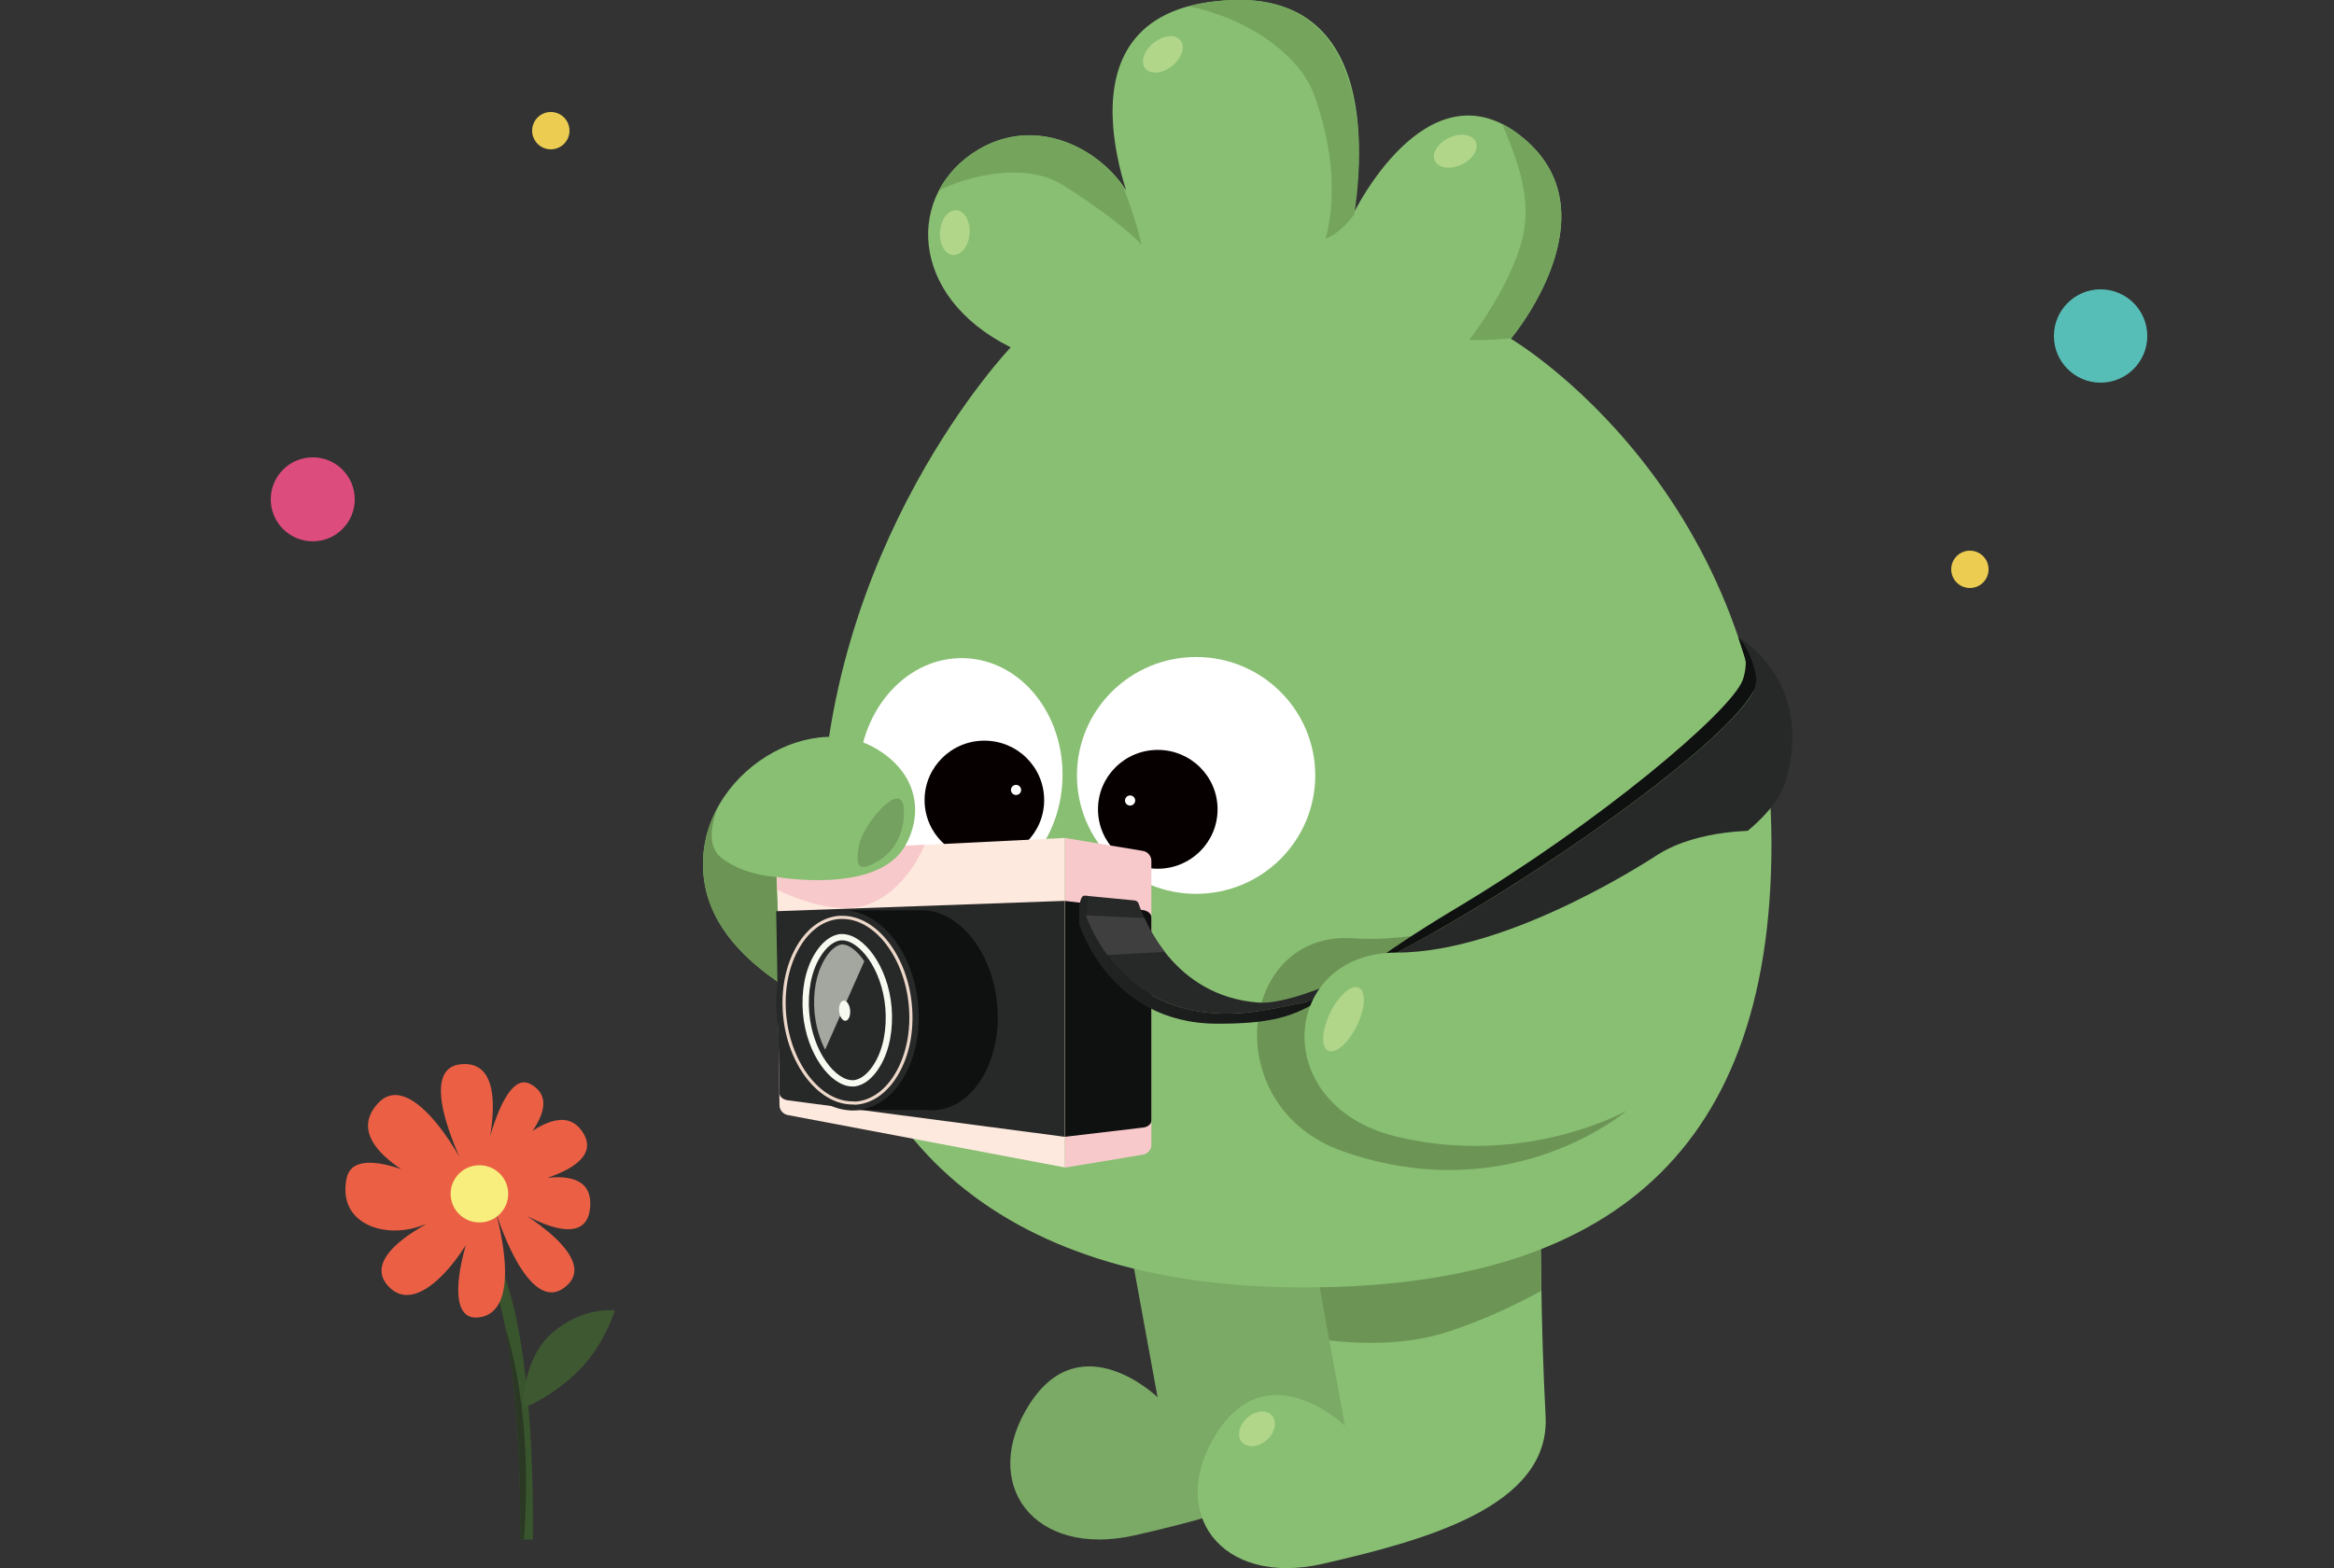 <svg width="250" height="168" viewBox="0 0 250 168" fill="none" xmlns="http://www.w3.org/2000/svg">
<rect x="0" y="0" width="250" height="168" fill="#333333" stroke="none"/>
<path d="M225 41C227.761 41 230 38.761 230 36C230 33.239 227.761 31 225 31C222.239 31 220 33.239 220 36C220 38.761 222.239 41 225 41Z" fill="#57BEB7"/>
<path d="M59 16C60.105 16 61 15.105 61 14C61 12.895 60.105 12 59 12C57.895 12 57 12.895 57 14C57 15.105 57.895 16 59 16Z" fill="#ECCD52"/>
<path d="M211 63C212.105 63 213 62.105 213 61C213 59.895 212.105 59 211 59C209.895 59 209 59.895 209 61C209 62.105 209.895 63 211 63Z" fill="#ECCD52"/>
<path d="M33.5 58C35.985 58 38 55.985 38 53.5C38 51.015 35.985 49 33.5 49C31.015 49 29 51.015 29 53.5C29 55.985 31.015 58 33.5 58Z" fill="#DC4C7C"/>
<g clip-path="url(#clip0_3701_82829)">
<path d="M120.81 132.32L123.989 149.7C123.989 149.7 115.876 141.847 110.325 150.36C104.798 158.897 110.657 166.986 121.617 164.486C132.576 161.963 146.003 158.355 145.481 148.639C144.959 138.923 144.959 128.169 144.959 128.169L120.81 132.32Z" fill="#7BA966"/>
<path d="M140.879 135.386L144.058 152.766C144.058 152.766 135.945 144.913 130.394 153.426C124.866 161.963 130.726 170.052 141.685 167.552C152.645 165.029 166.072 161.421 165.55 151.705C165.028 141.989 165.028 131.235 165.028 131.235L140.879 135.386Z" fill="#89BF73"/>
<path d="M165.028 131.235L140.879 135.386L142.373 143.616C146.501 144.088 151.079 144.017 155.231 142.649C158.789 141.47 162.158 139.914 165.075 138.31C165.028 134.16 165.028 131.235 165.028 131.235Z" fill="#6C9555"/>
<path d="M108.261 37.213C97.207 31.718 97.064 20.658 104.774 16.036C112.579 11.39 121.427 18.182 122.115 24.36C122.115 24.36 110.942 0.66 132.125 -0C149.893 -0.566 144.912 22.992 144.912 22.992C144.912 22.992 152.669 6.839 162.656 14.385C173.426 22.521 161.826 36.293 161.826 36.293C161.826 36.293 189.746 52.659 189.746 90.414C189.746 124.75 170.84 138.192 138.768 137.932C107.692 137.673 87.931 122.321 87.931 90.391C87.931 58.46 108.261 37.213 108.261 37.213Z" fill="#89BF73"/>
<path d="M113.802 83.498C114.042 76.534 109.354 70.722 103.331 70.517C97.308 70.312 92.231 75.791 91.99 82.754C91.75 89.718 96.438 95.53 102.461 95.735C108.484 95.94 113.561 90.462 113.802 83.498Z" fill="white"/>
<path d="M105.438 92.089C108.976 92.089 111.843 89.238 111.843 85.722C111.843 82.205 108.976 79.355 105.438 79.355C101.901 79.355 99.033 82.205 99.033 85.722C99.033 89.238 101.901 92.089 105.438 92.089Z" fill="#070001"/>
<path d="M128.116 95.767C135.165 95.767 140.879 90.087 140.879 83.08C140.879 76.073 135.165 70.393 128.116 70.393C121.068 70.393 115.354 76.073 115.354 83.08C115.354 90.087 121.068 95.767 128.116 95.767Z" fill="white"/>
<path d="M124.013 93.079C127.55 93.079 130.417 90.228 130.417 86.712C130.417 83.195 127.55 80.345 124.013 80.345C120.475 80.345 117.608 83.195 117.608 86.712C117.608 90.228 120.475 93.079 124.013 93.079Z" fill="#070001"/>
<path d="M108.83 85.179C109.132 85.179 109.376 84.936 109.376 84.637C109.376 84.337 109.132 84.094 108.83 84.094C108.529 84.094 108.285 84.337 108.285 84.637C108.285 84.936 108.529 85.179 108.83 85.179Z" fill="white"/>
<path d="M121.047 86.311C121.349 86.311 121.593 86.068 121.593 85.769C121.593 85.469 121.349 85.226 121.047 85.226C120.746 85.226 120.502 85.469 120.502 85.769C120.502 86.068 120.746 86.311 121.047 86.311Z" fill="white"/>
<path d="M125.557 7.057C126.597 6.223 126.992 4.996 126.441 4.317C125.889 3.638 124.6 3.764 123.56 4.599C122.52 5.434 122.125 6.661 122.676 7.339C123.228 8.018 124.518 7.892 125.557 7.057Z" fill="#B1D68A"/>
<path d="M156.563 17.626C157.769 17.052 158.439 15.949 158.06 15.162C157.681 14.375 156.396 14.202 155.191 14.775C153.985 15.349 153.315 16.452 153.694 17.239C154.074 18.026 155.358 18.199 156.563 17.626Z" fill="#B1D68A"/>
<path d="M103.852 25.044C103.956 23.719 103.331 22.591 102.456 22.523C101.581 22.455 100.787 23.473 100.683 24.798C100.579 26.122 101.204 27.251 102.079 27.319C102.954 27.387 103.748 26.368 103.852 25.044Z" fill="#B1D68A"/>
<path d="M175.845 92.843C175.845 92.843 157.271 101.38 144.935 100.531C132.6 99.659 130.299 118.619 143.844 123.359C161.944 129.702 174.303 118.949 174.303 118.949" fill="#6C9555"/>
<path d="M57.069 164.958L55.717 164.934C55.717 164.722 56.096 144.701 52.396 136.211L53.629 135.692C57.448 144.441 57.093 164.109 57.069 164.958Z" fill="#39552D"/>
<path d="M50.284 126.189C50.261 125.481 44.235 114.02 40.44 118.265C35.624 123.642 49.5 128.5 48.695 127.91C48.695 127.91 38.044 121.661 37.119 126.283C36.17 131 40.914 132.65 44.71 131.471C48.505 130.292 49.454 129.349 49.454 129.349C49.454 129.349 37.83 133.829 41.626 137.838C45.421 141.847 51.589 131.401 51.352 130.151C51.115 128.901 46.37 141.847 51.352 141.14C56.334 140.433 53.012 129.585 53.012 129.585C53.012 129.585 56.499 141.258 60.603 137.838C64.707 134.419 53.724 128.641 53.724 128.641C53.724 128.641 62.738 135.032 63.213 129.349C63.687 123.689 54.436 127.226 54.436 127.226C54.436 127.226 65.585 125.576 62.264 121.095C58.943 116.614 50.877 127.226 50.877 127.226C50.877 127.226 62.027 118.973 56.808 116.143C53.487 114.351 51.352 126.519 51.352 126.519C51.352 126.519 55.622 113.549 49.454 114.02C43.998 114.421 50.284 126.189 50.284 126.189Z" fill="#EB6045"/>
<path d="M122.423 123.713L114.049 125.104V89.778L122.423 91.169C122.945 91.263 123.325 91.712 123.325 92.23V122.651C123.325 123.17 122.945 123.618 122.423 123.713Z" fill="#F8C9CB"/>
<path d="M122.423 120.812L114.049 121.802V96.522L122.423 97.512C122.945 97.583 123.325 97.89 123.325 98.267V120.057C123.325 120.434 122.945 120.765 122.423 120.812Z" fill="#0F1010"/>
<path d="M84.373 119.468L114.049 125.08V89.778L83.139 91.311L83.495 118.43C83.495 118.925 83.875 119.374 84.373 119.468Z" fill="#FDE9DD"/>
<path d="M116.374 95.98L121.522 96.475C121.735 96.499 121.925 96.64 121.972 96.852C122.565 98.597 125.721 106.733 134.782 107.417C144.176 108.125 181.942 83.174 187.516 74.591C188.062 73.765 188.228 72.728 187.967 71.784C187.683 70.747 187.137 69.214 186.188 68.27C186.188 68.27 194.396 72.869 191.288 83.623C188.181 94.376 152.669 105.13 135.684 108.195C120.976 110.86 116.682 99.729 115.805 96.664C115.686 96.31 115.994 95.956 116.374 95.98Z" fill="#272828"/>
<path d="M118.58 102.323L124.772 101.993C123.752 100.673 123.04 99.376 122.589 98.362L116.279 98.079C116.73 99.281 117.465 100.814 118.58 102.323Z" fill="#3F3F3F"/>
<path d="M139.977 107.347C138.459 107.677 137.012 107.96 135.684 108.195C122.874 110.507 117.963 102.371 116.327 98.197C116.421 97.536 116.469 97.065 116.469 97.065V95.98H116.184C116.184 95.98 115.947 95.815 115.734 96.499C115.686 96.664 115.639 96.876 115.591 97.159V98.975C115.591 98.975 118.746 109.634 130.299 109.681C136.158 109.705 138.649 108.927 141.709 106.946L144.058 105.271C142.943 106.002 141.472 106.851 139.977 107.347Z" fill="url(#paint0_linear_3701_82829)"/>
<path d="M144.058 105.271C145.196 104.516 145.979 103.903 145.979 103.903L144.058 105.271Z" fill="url(#paint1_linear_3701_82829)"/>
<path d="M83.139 92.065V95.296C85.606 96.451 89.663 97.937 92.628 97.017C97.135 95.603 99.033 90.509 99.033 90.509L83.97 91.263L83.139 92.065Z" fill="#F8C9CB"/>
<path d="M94.099 80.368C86.508 75.558 73.888 83.623 75.43 94.376C76.165 99.494 80.15 103.078 83.638 105.413L83.163 94.093V93.952C83.163 93.952 93.98 95.909 96.969 90.603C98.749 87.49 98.559 83.175 94.099 80.368Z" fill="#89BF73"/>
<path d="M76.924 86.405C75.643 88.716 75.003 91.452 75.43 94.376C76.165 99.493 80.15 103.078 83.638 105.413L83.163 94.093V93.952C83.163 93.952 80.032 93.881 77.47 92.065C75.833 90.933 75.999 88.787 76.924 86.405Z" fill="#6C9555"/>
<path d="M84.373 117.888L114.049 121.802V96.522L83.139 97.63L83.495 117.133C83.495 117.51 83.875 117.817 84.373 117.888Z" fill="#272828"/>
<path d="M106.814 107.7C106.34 102.158 102.971 97.819 99.081 97.536H89.853L91.015 118.925H99.104V118.902C99.46 118.949 99.816 118.972 100.172 118.949C104.347 118.642 107.312 113.596 106.814 107.7Z" fill="#0F1010"/>
<path d="M91.853 118.947C96.025 118.533 98.927 113.407 98.334 107.497C97.742 101.588 93.88 97.132 89.708 97.545C85.536 97.958 82.634 103.084 83.227 108.994C83.819 114.904 87.681 119.36 91.853 118.947Z" fill="#272828"/>
<path d="M91.3 118.171C87.742 118.171 84.492 113.926 84.041 108.714C83.804 106.002 84.326 103.408 85.512 101.404C86.626 99.517 88.192 98.409 89.924 98.291C90.043 98.291 90.137 98.291 90.256 98.291C93.814 98.291 97.064 102.536 97.515 107.771C97.752 110.483 97.23 113.077 96.044 115.082C94.929 116.968 93.364 118.077 91.632 118.194C91.537 118.171 91.418 118.171 91.3 118.171Z" stroke="#EDD8CA" stroke-width="0.338" stroke-miterlimit="10"/>
<path d="M91.3 116.072C89.26 116.072 86.722 112.865 86.342 108.549C86.152 106.238 86.555 104.045 87.528 102.418C88.24 101.215 89.165 100.484 90.066 100.413C90.114 100.413 90.161 100.413 90.209 100.413C92.249 100.413 94.787 103.62 95.166 107.936C95.356 110.247 94.953 112.44 93.98 114.067C93.269 115.27 92.344 116.001 91.442 116.072C91.418 116.072 91.371 116.072 91.3 116.072Z" stroke="#F6FAF0" stroke-width="0.676" stroke-miterlimit="10"/>
<path d="M91.3 115.27C89.9 115.27 87.576 112.417 87.243 108.502C87.054 106.333 87.433 104.328 88.335 102.819C88.88 101.875 89.592 101.286 90.161 101.239H90.232C91.632 101.239 93.957 104.092 94.289 108.007C94.479 110.176 94.099 112.181 93.198 113.69C92.652 114.633 91.94 115.223 91.371 115.27H91.3Z" fill="#272828"/>
<path opacity="0.6" d="M92.581 102.984C91.798 101.852 90.92 101.191 90.232 101.191H90.161C89.592 101.239 88.88 101.828 88.335 102.771C87.433 104.281 87.054 106.309 87.243 108.455C87.386 109.988 87.813 111.379 88.382 112.464L92.581 102.984Z" fill="#F6FAF0"/>
<path d="M90.569 109.368C90.895 109.338 91.114 108.831 91.059 108.234C91.004 107.638 90.695 107.178 90.369 107.208C90.043 107.238 89.823 107.745 89.878 108.342C89.933 108.939 90.242 109.398 90.569 109.368Z" fill="#F6FAF0"/>
<path d="M96.803 86.594C96.566 83.411 92.415 88.339 92.011 90.556C91.632 92.773 91.845 93.527 93.98 92.301C96.115 91.075 96.969 88.74 96.803 86.594Z" fill="#74A060"/>
<path d="M140.784 10.235C144.105 19.432 141.97 25.563 141.97 25.563C141.97 25.563 143.346 25.257 145.054 22.969C145.718 19.007 148.019 -0.495 132.149 -1.08285e-05C130.299 0.071 128.709 0.307 127.334 0.684C132.861 1.745 139.029 5.4 140.784 10.235Z" fill="#75A55D"/>
<path d="M113.978 19.904C120.834 24.313 122.281 26.271 122.281 26.271C122.281 26.271 121.783 23.795 120.264 19.856C117.133 15.517 110.657 12.522 104.774 16.036C102.876 17.168 101.453 18.701 100.551 20.422C103.801 18.772 109.945 17.309 113.978 19.904Z" fill="#75A55D"/>
<path d="M163.32 24.148C162.68 29.572 157.39 36.411 157.39 36.411C157.39 36.411 159.074 36.529 161.873 36.246C162.608 35.35 173.046 22.238 162.656 14.385C162.063 13.937 161.493 13.583 160.9 13.277C162.158 16.295 163.795 20.139 163.32 24.148Z" fill="#75A55D"/>
<path d="M187.801 71.218C187.493 70.251 186.971 69.049 186.188 68.27C186.425 68.978 186.663 69.709 186.9 70.464C186.995 70.77 187.018 71.1 186.971 71.407C186.971 71.407 186.971 71.407 186.971 71.43C186.971 71.525 186.947 71.596 186.947 71.69C186.852 72.374 186.663 72.869 186.663 72.869C185.382 76.265 171.219 88.221 155.753 97.442C151.34 100.083 148.304 102.205 145.955 103.903C161.209 96.64 184.551 80.18 187.801 74.072C188.11 73.482 188.181 72.798 188.038 72.138C187.991 71.902 187.92 71.572 187.801 71.218ZM186.188 68.27C186.188 68.27 186.212 68.27 186.188 68.27C186.259 68.341 186.307 68.412 186.378 68.483C186.378 68.506 186.402 68.506 186.402 68.53C186.354 68.436 186.283 68.341 186.188 68.27ZM187.018 70.558C187.018 70.652 187.018 70.77 187.018 70.865C187.018 70.747 187.018 70.652 187.018 70.558Z" fill="#0F1010"/>
<path d="M177.601 91.546C177.577 91.546 161.944 102.064 149.585 102.064C137.226 102.064 135.684 118.43 149.585 121.779C163.486 125.127 174.303 118.972 174.303 118.972L176.225 102.96C178.977 102.701 181.491 102.465 181.586 102.465C181.823 102.465 186.781 93.433 186.781 93.433L188.465 89.023C188.465 88.999 182.06 88.763 177.601 91.546Z" fill="#89BF73"/>
<path d="M145.338 109.889C146.246 108.025 146.341 106.206 145.551 105.826C144.76 105.446 143.384 106.649 142.477 108.513C141.569 110.377 141.474 112.196 142.265 112.576C143.055 112.957 144.431 111.753 145.338 109.889Z" fill="#B1D68A"/>
<path d="M135.714 154.262C136.593 153.461 136.824 152.29 136.231 151.647C135.638 151.004 134.445 151.132 133.566 151.933C132.687 152.734 132.456 153.904 133.049 154.547C133.642 155.191 134.835 155.063 135.714 154.262Z" fill="#B1D68A"/>
<path d="M51.352 130.976C53.055 130.976 54.436 129.604 54.436 127.91C54.436 126.217 53.055 124.845 51.352 124.845C49.649 124.845 48.268 126.217 48.268 127.91C48.268 129.604 49.649 130.976 51.352 130.976Z" fill="#F7EE7D"/>
<path d="M56.025 150.832C56.025 150.832 55.883 145.597 59.204 142.767C62.525 139.937 65.846 140.409 65.846 140.409C65.846 140.409 64.66 144.418 61.576 147.248C58.492 150.078 56.025 150.832 56.025 150.832Z" fill="#3E5931"/>
<path d="M55.717 164.911H56.12C56.974 153.497 55.242 145.833 54.127 142.248C55.954 151.752 55.717 164.769 55.717 164.911Z" fill="#2A3824"/>
</g>
<defs>
<linearGradient id="paint0_linear_3701_82829" x1="107.273" y1="102.84" x2="149.647" y2="102.84" gradientUnits="userSpaceOnUse">
<stop stop-color="#272828"/>
<stop offset="1" stop-color="#0F1010"/>
</linearGradient>
<linearGradient id="paint1_linear_3701_82829" x1="143.494" y1="104.599" x2="146.352" y2="104.599" gradientUnits="userSpaceOnUse">
<stop stop-color="#272828"/>
<stop offset="1" stop-color="#0F1010"/>
</linearGradient>
<clipPath id="clip0_3701_82829">
<rect width="155" height="168" fill="white" transform="translate(37)"/>
</clipPath>
</defs>
</svg>
